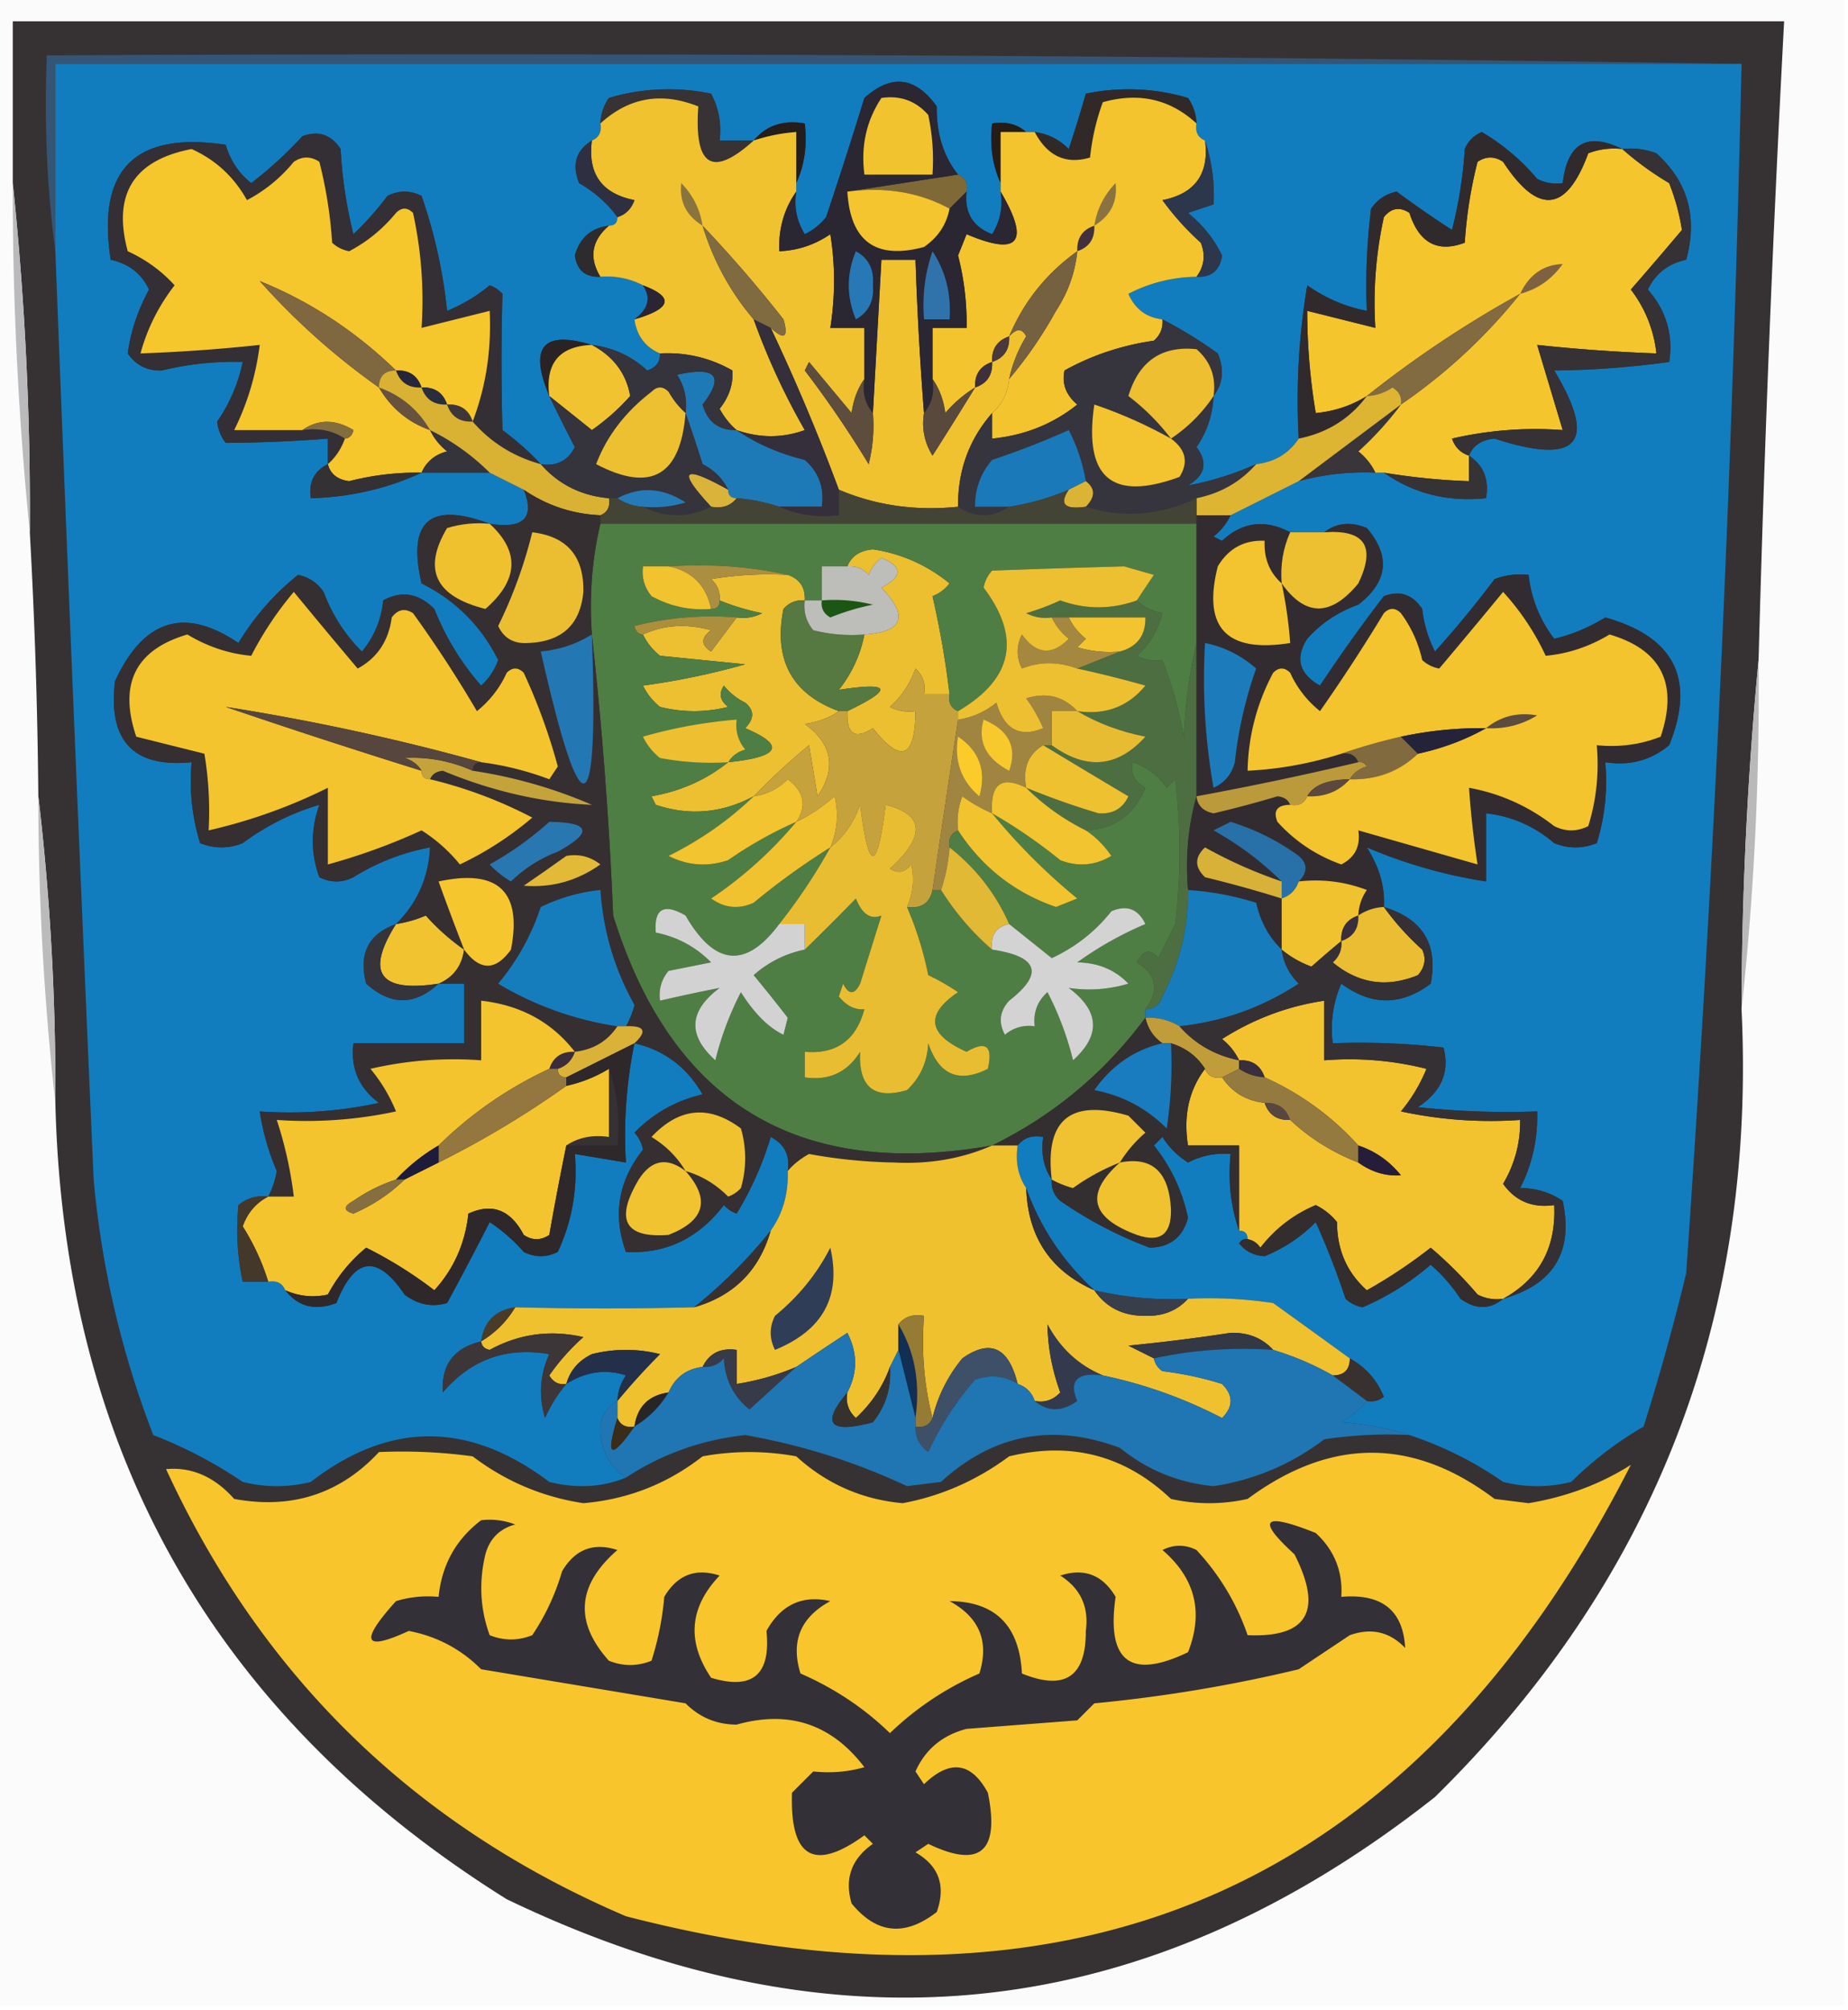 <svg xmlns="http://www.w3.org/2000/svg" width="217" height="236" style="shape-rendering:geometricPrecision;text-rendering:geometricPrecision;image-rendering:optimizeQuality;fill-rule:evenodd;clip-rule:evenodd"><path style="opacity:1" fill="#fbfbfb" d="M-.5-.5h217v236H-.5V-.5z"/><path style="opacity:1" fill="#363233" d="M206.5 77.5a442.63 442.63 0 0 0-2 41c1.729 36.346-10.271 67.179-36 92.5-33.818 26.702-70.151 30.702-109 12-34.325-21.459-51.992-52.626-53-93.5.06-12.193-.606-24.193-2-36a653.841 653.841 0 0 0-1-31 370.842 370.842 0 0 0-2-41v-19h208a2825.39 2825.39 0 0 0-3 75z"/><path style="opacity:1" fill="#355576" d="M204.5 7.5H6.5v22c-.992-7.482-1.325-15.148-1-23 66.502-.332 132.835 0 199 1z"/><path style="opacity:1" fill="#117dbf" d="M204.5 7.5a3033.84 3033.84 0 0 1-6.5 142 275.597 275.597 0 0 1-5 18 42.319 42.319 0 0 0-8.5 6.5 16.242 16.242 0 0 1-8 0 42.494 42.494 0 0 0-11-5.5c-2.469-.817-5.135-1.317-8-1.5 1.191-.698 2.191-1.531 3-2.5a2.428 2.428 0 0 0 2-.5c-.828-1.992-2.161-3.492-4-4.5a2214.042 2214.042 0 0 0-9-6.5 50.464 50.464 0 0 0-10-.5 39.712 39.712 0 0 1-11-1c-3.685-3.383-6.351-7.383-8-12-.951-1.419-1.284-3.085-1-5 .709-.904 1.709-1.237 3-1-.284 1.915.049 3.581 1 5-.086.996.248 1.829 1 2.5a47.857 47.857 0 0 0 10.5 5.5c2.376-.043 3.876-1.209 4.5-3.5-.667-3.166-2-6-4-8.5l1-1a9.425 9.425 0 0 0 3 3 9.108 9.108 0 0 1 5-1c-.31 3.213.023 6.213 1 9 .667 0 1 .333 1 1-.438-.065-.772.101-1 .5.763.944 1.763 1.444 3 1.5a17.774 17.774 0 0 0 6-4 94.303 94.303 0 0 1 3.5 9 3.943 3.943 0 0 0 2 1 30.806 30.806 0 0 0 8-5 19.887 19.887 0 0 1 3.5 4c1.799 1.288 3.465 1.288 5 0 5.943-1.679 8.276-5.513 7-11.5-1.525-1.009-3.192-1.509-5-1.5 1.42-2.761 2.087-5.761 2-9a98.432 98.432 0 0 1-14-.5c2.757-1.819 3.757-4.152 3-7a84.902 84.902 0 0 0-13-.5 13.116 13.116 0 0 1 1-7c3.536 2.613 7.036 2.613 10.5 0 .891-4.619-.943-7.619-5.5-9 .149-2.333-.518-4.666-2-7a58.353 58.353 0 0 0 14 4v-8c3.016.34 5.682 1.507 8 3.5 1.667.667 3.333.667 5 0 .951-3.057 1.284-6.223 1-9.5 2.865.445 5.365-.222 7.5-2 3.132-7.724.632-12.724-7.5-15-1.974 1.204-3.974 2.037-6 2.5-1.702-2.235-2.702-4.735-3-7.5a8.435 8.435 0 0 0-4 .5 120.446 120.446 0 0 1-7 8.5 14.72 14.72 0 0 1-1.5-5c-1.133-1.711-2.633-2.211-4.5-1.5a183.542 183.542 0 0 0-7.5 10.5c-2.449-1.377-2.949-3.21-1.5-5.5 1.626-1.819 3.626-3.152 6-4 3.478-2.707 3.811-5.707 1-9-1.887-.78-3.554-.613-5 .5h-4c-2.949-1.556-5.616-1.222-8 1l-1-.5c.881-.708 1.547-1.542 2-2.5l8-4a29.221 29.221 0 0 1 9-1h1c3.518 2.466 7.518 3.466 12 3 .38-2.198-.287-3.865-2-5 .47-1.194 1.47-1.86 3-2 9.818 3.196 12.151.53 7-8a105.11 105.11 0 0 0 13.5-1c.495-3.19-.339-6.023-2.5-8.5.877-1.867 2.377-3.034 4.5-3.5 1.369-4.991.203-9.158-3.5-12.5a8.435 8.435 0 0 0-4-.5c-4.123-2.024-6.456-.691-7 4a4.932 4.932 0 0 1-3-.5 25.397 25.397 0 0 0-6.5-5.5c-.945.405-1.612 1.072-2 2a51.727 51.727 0 0 1-1.5 9.5 132.869 132.869 0 0 1-6.5-4.5c-1.261.26-2.261.926-3 2a72.368 72.368 0 0 0-.5 12c-2.505-.48-4.838-1.48-7-3a81.884 81.884 0 0 0-1 18c-1.159 1.75-2.826 2.75-5 3-2.653 1.176-5.319 2.009-8 2.5 2.025-1.194 2.359-2.694 1-4.5 1.247-1.823 1.914-3.823 2-6 1.113-1.446 1.28-3.113.5-5a51.937 51.937 0 0 0-6.5-4c-1.884-.212-3.217-1.212-4-3a17.768 17.768 0 0 1 8-2c1.752.082 2.752-.75 3-2.5-.939-1.944-2.273-3.61-4-5l3-1c.147-2.498-.186-4.998-1-7.5-.838-.342-1.172-1.008-1-2a5.575 5.575 0 0 0-1-3 24.558 24.558 0 0 0-12-.5 167.813 167.813 0 0 1-2 6.5c-1.122-1.13-2.456-1.797-4-2h-1c-1.068-.934-2.401-1.268-4-1-.302 2.56.032 4.893 1 7v1c.285 1.788-.048 3.455-1 5-2.273-.875-3.273-2.542-3-5 .172-.992-.162-1.658-1-2-1.72-2.158-2.553-4.825-2.5-8-2.496-3.502-5.329-3.835-8.5-1a581.7 581.7 0 0 1-4.5 14 7.253 7.253 0 0 1-2.5 2c-.952-1.545-1.285-3.212-1-5v-1c.968-2.107 1.302-4.44 1-7-2.51-.447-4.51.22-6 2h-4c.24-1.967-.094-3.8-1-5.5a24.558 24.558 0 0 0-12 .5 5.576 5.576 0 0 0-1 3c.172.992-.162 1.658-1 2-1.877 1.16-2.377 2.826-1.5 5 1.859 1.08 3.359 2.412 4.5 4 0 .667-.333 1-1 1-2.095.26-3.428 1.426-4 3.5.248 1.75 1.248 2.582 3 2.5 1.791-.134 3.458.2 5 1 .97 1.462.638 2.795-1 4 .27 1.93 1.27 3.264 3 4 .03.997-.47 1.664-1.5 2-1.86-1.7-4.027-2.7-6.5-3-5.751-1.755-7.418.245-5 6a199.631 199.631 0 0 0 3 6c-.82 1.611-2.154 2.278-4 2a32.614 32.614 0 0 0-4.5-4 292.092 292.092 0 0 1 0-16 3.646 3.646 0 0 0-1.5-1 18.941 18.941 0 0 1-5 3 59.884 59.884 0 0 0-3-13.5c-1.333-.667-2.667-.667-4 0a35.576 35.576 0 0 1-4 4.5 52.204 52.204 0 0 1-1.5-10c-1.133-1.711-2.633-2.211-4.5-1.5a46.656 46.656 0 0 1-6 5.5c-1.45-1.155-2.45-2.655-3-4.5-10.653-1.598-15.153 2.902-13.5 13.5 2.123.466 3.623 1.633 4.5 3.5-1.327 2.453-2.16 4.953-2.5 7.5.956 1.394 2.29 2.06 4 2a35.968 35.968 0 0 1 9.5-1 18.96 18.96 0 0 1-3 7 4.938 4.938 0 0 0 1 2.5c3.975-.017 7.975-.184 12-.5v3c-1.604.787-2.27 2.12-2 4 4.651-.127 8.985-1.127 13-3h8l4 2c1.325 3.295-.009 4.628-4 4-7.027-2.64-9.693-.306-8 7 4.007 2.007 7.007 5.007 9 9a7.291 7.291 0 0 1-2 3c-2.32-2.63-4.154-5.63-5.5-9-1.845-1.85-3.845-2.183-6-1-.233 2.28-1.066 4.28-2.5 6-1.985-1.957-3.485-4.29-4.5-7-.739-1.074-1.739-1.74-3-2a29.976 29.976 0 0 0-7 8c-6.318-4.291-11.151-2.791-14.5 4.5-.826 7.005 2.174 10.172 9 9.5-.284 3.277.05 6.443 1 9.5 1.667.667 3.333.667 5 0 2.786-2.06 5.786-3.56 9-4.5-1.023 2.892-1.023 5.726 0 8.5 1.333.667 2.667.667 4 0a25.934 25.934 0 0 1 9-3.5c-.183 3.563-1.517 6.563-4 9-3.254 1.173-4.42 3.506-3.5 7 2.873 2.586 5.707 2.586 8.5 0h3v7h-13c-.354 2.921.646 5.254 3 7a49.87 49.87 0 0 1-14 1 28.763 28.763 0 0 0 2 7 10.022 10.022 0 0 1-1 3c-1.322-.17-2.489.163-3.5 1a29.134 29.134 0 0 0 .5 9h3c.992-.172 1.658.162 2 1 1.51 1.941 3.51 2.441 6 1.5 2.139-5.417 4.806-5.751 8-1 1.544 1.187 3.211 1.52 5 1 1.743-3.203 3.41-6.37 5-9.5a19.885 19.885 0 0 1 4 3.5c1.333.667 2.667.667 4 0 1.683-3.62 2.35-7.454 2-11.5l6 1a53.787 53.787 0 0 1 1-14c3.47.788 6.137 2.788 8 6-3.115.724-5.782 2.224-8 4.5a3.942 3.942 0 0 1 1 2c-2.903 3.656-3.57 7.656-2 12 4.677.248 8.51-1.585 11.5-5.5.414.457.914.791 1.5 1a37.937 37.937 0 0 0 4-9c1.611.82 2.278 2.154 2 4 .09 2.652-.576 4.985-2 7a57.484 57.484 0 0 1-9 9 424.92 424.92 0 0 1-21 0c-2.333.333-3.667 1.667-4 4-3.214.776-4.714 2.776-4.5 6 3.286-3.866 7.452-5.366 12.5-4.5-1.102 2.401-1.269 4.901-.5 7.5a16.57 16.57 0 0 1 2.5-4c2.282-1.446 4.615-1.779 7-1a5.577 5.577 0 0 0-1 3c-1.493.812-2.16 2.145-2 4 .27 2.193 1.27 3.859 3 5-2.803 1.138-5.803 1.305-9 .5-9.449-7.134-18.782-7.134-28 0a16.242 16.242 0 0 1-8 0 52.52 52.52 0 0 0-10.5-5.5 110.423 110.423 0 0 1-7-30 19565.52 19565.52 0 0 1-4.5-109v-22h198z"/><path style="opacity:1" fill="#312927" d="M140.5 14.5c-3.092-2.855-6.759-3.688-11-2.5a26.674 26.674 0 0 0-1.5 6.5c-2.839.836-5.005-.164-6.5-3 1.544.203 2.878.87 4 2a167.813 167.813 0 0 0 2-6.5 24.558 24.558 0 0 1 12 .5 5.575 5.575 0 0 1 1 3z"/><path style="opacity:1" fill="#373233" d="M88.5 16.5c-4.844 4.39-7.01 3.057-6.5-4-4.316-1.734-8.15-1.067-11.5 2a5.576 5.576 0 0 1 1-3 24.558 24.558 0 0 1 12-.5c.906 1.7 1.24 3.533 1 5.5h4z"/><path style="opacity:1" fill="#241d1c" d="M93.5 21.5v-6a20.677 20.677 0 0 0-5 1c1.49-1.78 3.49-2.447 6-2 .302 2.56-.032 4.893-1 7z"/><path style="opacity:1" fill="#251c17" d="M120.5 15.5h-3v6c-.968-2.107-1.302-4.44-1-7 1.599-.268 2.932.066 4 1z"/><path style="opacity:1" fill="#f1c22f" d="M88.5 16.5a20.677 20.677 0 0 1 5-1v7c-1.424 2.015-2.09 4.348-2 7 2.177-.086 4.177-.753 6-2 .58 3.596.58 7.262 0 11h4v6c-.79 1.108-1.29 2.442-1.5 4l-5-6-.5 1a123.833 123.833 0 0 1 7.5 11c.495-1.973.662-3.973.5-6l1-18h4c.201 6.009.534 12.009 1 18-.285 1.788.048 3.455 1 5a551.984 551.984 0 0 0 5-8c1.406-.473 2.073-1.473 2-3 1.406-.473 2.073-1.473 2-3 .863-.963 1.53-.963 2 0a16.08 16.08 0 0 0-2 5c-.16 1.653-.826 2.986-2 4-2.71 3.1-4.043 6.767-4 11-4.98.515-9.646-.152-14-2a235.831 235.831 0 0 0-8-19c1.605 1.469 2.105 1.135 1.5-1a154.548 154.548 0 0 0-9.5-11c1.253 4.11 3.253 7.777 6 11a80.622 80.622 0 0 0 6 13c-2.626.95-5.293.95-8 0-.778-.656-1.444-1.489-2-2.5 1.115-1.393 1.615-2.893 1.5-4.5-2.621-1.492-5.454-2.158-8.5-2-1.73-.736-2.73-2.07-3-4 4.361-1.272 4.695-2.605 1-4-1.542-.8-3.209-1.134-5-1-1.365-2.25-1.031-4.25 1-6 .667 0 1-.333 1-1 .978-.311 1.644-.978 2-2-3.842-.767-5.509-3.1-5-7 .838-.342 1.172-1.008 1-2 3.35-3.067 7.184-3.734 11.5-2-.51 7.057 1.656 8.39 6.5 4z"/><path style="opacity:1" fill="#f5c52e" d="M190.5 17.5a35.491 35.491 0 0 0 5.5 4 25.72 25.72 0 0 1 1.5 5.5 504.867 504.867 0 0 1-6 7 14.831 14.831 0 0 1 3 7.5 198.613 198.613 0 0 1-14-1l3 10a43.123 43.123 0 0 0-13 1c.355 1.022 1.022 1.689 2 2v3a76.944 76.944 0 0 1-10-1h-1c-.453-.958-1.119-1.792-2-2.5a38.47 38.47 0 0 0 5-5.5 64.738 64.738 0 0 0 14-13 129.02 129.02 0 0 0-18 12c-1.815 1.13-3.815 1.796-6 2a73.312 73.312 0 0 1-1-12l8 2a46.755 46.755 0 0 1 1-13c.865-1.083 1.865-1.25 3-.5 1.143 3.537 3.309 4.704 6.5 3.5a51.727 51.727 0 0 1 1.5-9.5c1-.667 2-.667 3 0 4.108 6.289 7.441 5.956 10-1a8.435 8.435 0 0 1 4-.5z"/><path style="opacity:1" fill="#7f6a37" d="M112.5 20.5c.838.342 1.172 1.008 1 2l-2 2c-3.529-1.923-7.529-2.59-12-2l13-2z"/><path style="opacity:1" fill="#2e3042" d="M69.5 16.5c-.509 3.9 1.158 6.233 5 7-.356 1.022-1.022 1.689-2 2-1.141-1.588-2.641-2.92-4.5-4-.877-2.174-.377-3.84 1.5-5z"/><path style="opacity:1" fill="#8a743e" d="M82.5 26.5c-1.916-1.165-2.75-2.832-2.5-5 1.372 1.41 2.205 3.077 2.5 5z"/><path style="opacity:1" fill="#f4c42e" d="M140.5 14.5c-.172.992.162 1.658 1 2 .509 3.9-1.158 6.233-5 7a31.867 31.867 0 0 0 4.5 5c.579 1.428.412 2.762-.5 4a17.768 17.768 0 0 0-8 2c.783 1.788 2.116 2.788 4 3 .086.996-.248 1.83-1 2.5-3.787.548-7.287 1.715-10.5 3.5-.333 1.547.167 2.88 1.5 4-2.864 2.293-6.198 3.626-10 4v-3c1.174-1.014 1.84-2.347 2-4a49.047 49.047 0 0 0 5.5-8c1.411-2.15 2.245-4.484 2.5-7-3.626 2.595-6.292 5.928-8 10-1.406.473-2.073 1.473-2 3-1.406.473-2.073 1.473-2 3a14.694 14.694 0 0 0-3.5 3c-.21-1.558-.71-2.892-1.5-4v-6h4a31.881 31.881 0 0 0-1-8.5l1-2.5c6.15 2.62 7.483.953 4-5v-7h4c1.495 2.836 3.661 3.836 6.5 3 .236-2.264.736-4.43 1.5-6.5 4.241-1.188 7.908-.355 11 2.5z"/><path style="opacity:1" fill="#8b7340" d="M128.5 26.5c.295-1.923 1.128-3.59 2.5-5 .249 2.168-.584 3.835-2.5 5z"/><path style="opacity:1" fill="#312a2d" d="M190.5 17.5a8.435 8.435 0 0 0-4 .5c-2.559 6.956-5.892 7.289-10 1-1-.667-2-.667-3 0a51.727 51.727 0 0 0-1.5 9.5c-3.191 1.204-5.357.037-6.5-3.5-1.135-.75-2.135-.583-3 .5a46.755 46.755 0 0 0-1 13l-8-2a73.312 73.312 0 0 0 1 12c2.185-.204 4.185-.87 6-2-1.984 2.664-4.651 4.33-8 5a81.884 81.884 0 0 1 1-18c2.162 1.52 4.495 2.52 7 3a72.368 72.368 0 0 1 .5-12c.739-1.074 1.739-1.74 3-2a132.869 132.869 0 0 0 6.5 4.5 51.727 51.727 0 0 0 1.5-9.5c.388-.928 1.055-1.595 2-2a25.397 25.397 0 0 1 6.5 5.5c.948.483 1.948.65 3 .5.544-4.691 2.877-6.024 7-4z"/><path style="opacity:1" fill="#2a2632" d="m112.5 20.5-13 2c.354 5.856 3.354 8.023 9 6.5 1.641-1.129 2.641-2.629 3-4.5l2-2c-.273 2.458.727 4.125 3 5 .952-1.545 1.285-3.212 1-5 3.483 5.953 2.15 7.62-4 5l-1 2.5a31.881 31.881 0 0 1 1 8.5h-4v6c.268 1.599-.066 2.932-1 4a407.946 407.946 0 0 1-1-18h-4l-1 18c-.934-1.068-1.268-2.401-1-4v-6h-4c.58-3.738.58-7.404 0-11-1.823 1.247-3.823 1.914-6 2-.09-2.652.576-4.985 2-7-.285 1.788.048 3.455 1 5a7.253 7.253 0 0 0 2.5-2 581.7 581.7 0 0 0 4.5-14c3.171-2.835 6.004-2.502 8.5 1-.053 3.175.78 5.842 2.5 8z"/><path style="opacity:1" fill="#f4c52e" d="M99.5 22.5c4.471-.59 8.471.077 12 2-.359 1.871-1.359 3.371-3 4.5-5.646 1.523-8.646-.644-9-6.5z"/><path style="opacity:1" fill="#f1c32f" d="M103.5 11.5c2.222-.322 4.056.345 5.5 2 .497 2.31.663 4.643.5 7h-8c-.435-3.337.232-6.338 2-9z"/><path style="opacity:1" fill="#2d374b" d="M141.5 16.5c.814 2.502 1.147 5.002 1 7.5l-3 1c1.727 1.39 3.061 3.056 4 5-.248 1.75-1.248 2.582-3 2.5.912-1.238 1.079-2.572.5-4a31.867 31.867 0 0 1-4.5-5c3.842-.767 5.509-3.1 5-7z"/><path style="opacity:1" fill="#40313d" d="M128.5 26.5c.073 1.527-.594 2.527-2 3-.073-1.527.594-2.527 2-3z"/><path style="opacity:1" fill="#2e2b2e" d="M71.5 26.5c-2.031 1.75-2.365 3.75-1 6-1.752.082-2.752-.75-3-2.5.572-2.074 1.905-3.24 4-3.5z"/><path style="opacity:1" fill="#332f34" d="M63.5 54.5c-3.204-.883-5.87-2.55-8-5 1.554-4.067 2.22-8.4 2-13l-8 2c.3-4.599-.033-9.099-1-13.5-.667-.667-1.333-.667-2 0-1.554 1.892-3.388 3.392-5.5 4.5a3.943 3.943 0 0 1-2-1 51.676 51.676 0 0 0-1.5-9.5c-1-.667-2-.667-3 0-1.554 1.892-3.388 3.392-5.5 4.5-1.524-2.735-3.691-4.735-6.5-6-6.807 1.308-9.307 5.308-7.5 12 2.137.979 3.97 2.312 5.5 4-1.893 2.452-3.226 5.12-4 8 4.681-.169 9.348-.502 14-1-.45 3.548-1.45 6.881-3 10h8c1.915-.285 3.581.049 5 1-.432 1.21-1.099 2.21-2 3v-3c-4.025.316-8.025.483-12 .5a4.938 4.938 0 0 1-1-2.5 18.96 18.96 0 0 0 3-7 35.968 35.968 0 0 0-9.5 1c-1.71.06-3.044-.606-4-2 .34-2.547 1.173-5.047 2.5-7.5-.877-1.867-2.377-3.034-4.5-3.5-1.653-10.598 2.847-15.098 13.5-13.5.55 1.845 1.55 3.345 3 4.5a46.656 46.656 0 0 0 6-5.5c1.867-.711 3.367-.211 4.5 1.5a52.204 52.204 0 0 0 1.5 10 35.576 35.576 0 0 0 4-4.5c1.333-.667 2.667-.667 4 0a59.884 59.884 0 0 1 3 13.5 18.941 18.941 0 0 0 5-3c.586.21 1.086.543 1.5 1a292.092 292.092 0 0 0 0 16 32.614 32.614 0 0 1 4.5 4z"/><path style="opacity:1" fill="#806a3f" d="M82.5 26.5a154.548 154.548 0 0 1 9.5 11c.605 2.135.105 2.469-1.5 1l-2-1c-2.747-3.223-4.747-6.89-6-11z"/><path style="opacity:1" fill="#2779b6" d="M100.5 29.5c1.493.812 2.16 2.145 2 4 .158 1.819-.509 3.152-2 4-1.115-2.656-1.115-5.323 0-8z"/><path style="opacity:1" fill="#2b2433" d="M75.5 33.5c3.695 1.395 3.361 2.728-1 4 1.638-1.205 1.97-2.538 1-4z"/><path style="opacity:1" fill="#75603f" d="M126.5 29.5c-.255 2.516-1.089 4.85-2.5 7a49.047 49.047 0 0 1-5.5 8 16.08 16.08 0 0 1 2-5c-.47-.963-1.137-.963-2 0 1.708-4.072 4.374-7.405 8-10z"/><path style="opacity:1" fill="#7e6240" d="M178.5 34.5c1.062-2.257 2.728-3.423 5-3.5-1.289 1.802-2.956 2.969-5 3.5z"/><path style="opacity:1" fill="#f6c62d" d="M55.5 49.5c-.473-1.406-1.473-2.073-3-2-.473-1.406-1.473-2.073-3-2-.473-1.406-1.473-2.073-3-2-4.735-4.597-10.068-8.097-16-10.5a82.28 82.28 0 0 0 14 12.5c1.41 2.414 3.41 4.08 6 5 .453.958 1.12 1.792 2 2.5-1.442.377-2.442 1.21-3 2.5a31.902 31.902 0 0 0-8.5 1c-1.376-.184-2.209-.85-2.5-2 .901-.79 1.568-1.79 2-3 .543-.06.876-.393 1-1-2.136-1.293-4.136-1.293-6 0h-8c1.55-3.119 2.55-6.452 3-10-4.652.498-9.319.831-14 1 .774-2.88 2.107-5.548 4-8-1.53-1.688-3.363-3.021-5.5-4-1.807-6.692.693-10.692 7.5-12 2.809 1.265 4.976 3.265 6.5 6 2.112-1.108 3.946-2.608 5.5-4.5 1-.667 2-.667 3 0a51.676 51.676 0 0 1 1.5 9.5 3.943 3.943 0 0 0 2 1c2.112-1.108 3.946-2.608 5.5-4.5.667-.667 1.333-.667 2 0a48.041 48.041 0 0 1 1 13.5l8-2c.22 4.6-.446 8.933-2 13z"/><path style="opacity:1" fill="#3073aa" d="M109.5 29.5c1.54 2.338 2.206 5.005 2 8h-3c-.221-2.779.112-5.446 1-8z"/><path style="opacity:1" fill="#7f6740" d="M46.5 43.5c-1.333 0-2 .667-2 2a82.28 82.28 0 0 1-14-12.5c5.932 2.403 11.265 5.903 16 10.5z"/><path style="opacity:1" fill="#292325" d="M69.5 40.5c-3.814.15-5.48 2.15-5 6-2.418-5.755-.751-7.755 5-6z"/><path style="opacity:1" fill="#49393d" d="M118.5 39.5c.073 1.527-.594 2.527-2 3-.073-1.527.594-2.527 2-3z"/><path style="opacity:1" fill="#bab9bb" d="M1.5 21.5a370.842 370.842 0 0 1 2 41 402.587 402.587 0 0 1-2-41z"/><path style="opacity:1" fill="#826b40" d="M178.5 34.5a64.738 64.738 0 0 1-14 13c.131-.876-.202-1.543-1-2a5.577 5.577 0 0 1-3 1 129.02 129.02 0 0 1 18-12z"/><path style="opacity:1" fill="#f1c330" d="M69.5 40.5c2.54 1.354 4.04 3.354 4.5 6a25.522 25.522 0 0 1-4.5 4c-1.686-1.357-3.352-2.69-5-4-.48-3.85 1.186-5.85 5-6z"/><path style="opacity:1" fill="#353134" d="M190.5 17.5a8.435 8.435 0 0 1 4 .5c3.703 3.342 4.869 7.509 3.5 12.5-2.123.466-3.623 1.633-4.5 3.5 2.161 2.477 2.995 5.31 2.5 8.5a105.11 105.11 0 0 1-13.5 1c5.151 8.53 2.818 11.196-7 8-1.53.14-2.53.806-3 2-.978-.311-1.645-.978-2-2a43.123 43.123 0 0 1 13-1l-3-10c4.652.498 9.319.831 14 1a14.831 14.831 0 0 0-3-7.5 504.867 504.867 0 0 0 6-7 25.72 25.72 0 0 0-1.5-5.5 35.491 35.491 0 0 1-5.5-4z"/><path style="opacity:1" fill="#3e303b" d="M116.5 42.5c.073 1.527-.594 2.527-2 3-.073-1.527.594-2.527 2-3z"/><path style="opacity:1" fill="#27253a" d="M46.5 43.5c1.527-.073 2.527.594 3 2-1.527.073-2.527-.594-3-2z"/><path style="opacity:1" fill="#67523e" d="M44.5 45.5c2.59.92 4.59 2.586 6 5-2.59-.92-4.59-2.586-6-5z"/><path style="opacity:1" fill="#2a2d3c" d="M49.5 45.5c1.527-.073 2.527.594 3 2-1.527.073-2.527-.594-3-2z"/><path style="opacity:1" fill="#3d373a" d="M52.5 47.5c1.527-.073 2.527.594 3 2-1.527.073-2.527-.594-3-2z"/><path style="opacity:1" fill="#58493c" d="M109.5 44.5c.79 1.108 1.29 2.442 1.5 4a14.694 14.694 0 0 1 3.5-3 551.984 551.984 0 0 1-5 8c-.952-1.545-1.285-3.212-1-5 .934-1.068 1.268-2.401 1-4z"/><path style="opacity:1" fill="#836d3c" d="M35.5 50.5c1.864-1.293 3.864-1.293 6 0-.124.607-.457.94-1 1-1.419-.951-3.085-1.285-5-1z"/><path style="opacity:1" fill="#1e7ab7" d="M86.5 50.5c2.332 1.596 4.999 2.762 8 3.5 1.655 1.444 2.322 3.278 2 5.5h-5a20.677 20.677 0 0 0-5-1c-.667 0-1-.333-1-1-.645-1.312-1.645-2.312-3-3a168.86 168.86 0 0 0-2-6c.213-1.644-.12-3.144-1-4.5 4.595-1.01 5.595.157 3 3.5.577 2.05 1.91 3.05 4 3z"/><path style="opacity:1" fill="#5d4d3c" d="M101.5 44.5c-.268 1.599.066 2.932 1 4a18.452 18.452 0 0 1-.5 6 123.833 123.833 0 0 0-7.5-11l.5-1 5 6c.21-1.558.71-2.892 1.5-4z"/><path style="opacity:1" fill="#342f3b" d="m88.5 37.5 2 1a235.831 235.831 0 0 1 8 19v3c-2.56.302-4.893-.032-7-1h5c.322-2.222-.345-4.056-2-5.5-3.001-.738-5.668-1.904-8-3.5 2.707.95 5.374.95 8 0a80.622 80.622 0 0 1-6-13z"/><path style="opacity:1" fill="#36343d" d="M136.5 37.5a51.937 51.937 0 0 1 6.5 4c.78 1.887.613 3.554-.5 5-.086 2.177-.753 4.177-2 6 1.359 1.806 1.025 3.306-1 4.5 2.681-.491 5.347-1.324 8-2.5-1.836 2.088-4.169 3.421-7 4-4.329 2.04-8.662 2.374-13 1 1.125-1.152 1.125-2.152 0-3a20.807 20.807 0 0 0-2-6 95.565 95.565 0 0 1-9 3.5c-1.361 1.584-2.028 3.418-2 5.5h4c-2 1.333-4 1.333-6 0-.043-4.233 1.29-7.9 4-11v3c3.802-.374 7.136-1.707 10-4-1.333-1.12-1.833-2.453-1.5-4 3.213-1.785 6.713-2.952 10.5-3.5.752-.67 1.086-1.504 1-2.5z"/><path style="opacity:1" fill="#edbf31" d="M142.5 46.5a17.857 17.857 0 0 1-5 5 26.41 26.41 0 0 0-5-5c1.236-4.089 3.903-5.922 8-5.5 1.655 1.444 2.322 3.278 2 5.5z"/><path style="opacity:1" fill="#1a79b9" d="m127.5 56.5-2 1a29.417 29.417 0 0 1-7 2h-4c-.028-2.082.639-3.916 2-5.5a95.565 95.565 0 0 0 9-3.5 20.807 20.807 0 0 1 2 6z"/><path style="opacity:1" fill="#36343b" d="M50.5 50.5a26.156 26.156 0 0 1 7 5h-8c.558-1.29 1.558-2.123 3-2.5-.88-.708-1.547-1.542-2-2.5z"/><path style="opacity:1" fill="#f3c42f" d="M137.5 51.5c1.748 1.29 2.081 2.79 1 4.5-7.929 2.916-11.263.082-10-8.5a54.016 54.016 0 0 1 9 4z"/><path style="opacity:1" fill="#3a3539" d="M164.5 47.5a38.47 38.47 0 0 1-5 5.5c.881.708 1.547 1.542 2 2.5-3.07-.132-6.07.201-9 1 3.991-2.997 7.991-5.997 12-9z"/><path style="opacity:1" fill="#d9b234" d="M46.5 43.5c.473 1.406 1.473 2.073 3 2 .473 1.406 1.473 2.073 3 2 .473 1.406 1.473 2.073 3 2 2.13 2.45 4.796 4.117 8 5 2.08 2.373 4.746 3.706 8 4 .172.992-.162 1.658-1 2-3.292-.147-6.292-1.147-9-3l-4-2a26.156 26.156 0 0 0-7-5c-1.41-2.414-3.41-4.08-6-5 0-1.333.667-2 2-2z"/><path style="opacity:1" fill="#dab33a" d="M85.5 57.5c0 .667.333 1 1 1-.709.904-1.709 1.237-3 1-4.032-4.332-3.365-4.998 2-2z"/><path style="opacity:1" fill="#363336" d="M172.5 53.5c1.713 1.135 2.38 2.802 2 5-4.482.466-8.482-.534-12-3 3.307.55 6.64.884 10 1v-3z"/><path style="opacity:1" fill="#333133" d="M38.5 54.5c.291 1.15 1.124 1.816 2.5 2a31.902 31.902 0 0 1 8.5-1c-4.015 1.873-8.349 2.873-13 3-.27-1.88.396-3.213 2-4z"/><path style="opacity:1" fill="#35333b" d="M69.5 40.5c2.473.3 4.64 1.3 6.5 3 1.03-.336 1.53-1.003 1.5-2 3.046-.158 5.879.508 8.5 2 .115 1.607-.385 3.107-1.5 4.5.556 1.011 1.222 1.844 2 2.5-2.09.05-3.423-.95-4-3 2.595-3.343 1.595-4.51-3-3.5.88 1.356 1.213 2.856 1 4.5a168.86 168.86 0 0 1 2 6c1.355.688 2.355 1.688 3 3-5.365-2.998-6.032-2.332-2 2-2.667 1.333-5.333 1.333-8 0 1.7.16 3.366-.007 5-.5-2.656-1.743-5.322-1.91-8-.5h-1c-3.254-.294-5.92-1.627-8-4 1.846.278 3.18-.389 4-2a199.631 199.631 0 0 1-3-6c1.648 1.31 3.314 2.643 5 4a25.522 25.522 0 0 0 4.5-4c-.46-2.646-1.96-4.646-4.5-6z"/><path style="opacity:1" fill="#edc031" d="M80.5 48.5c-.577 7.369-4.077 9.369-10.5 6 1.237-3.276 3.403-6.11 6.5-8.5.667-.667 1.333-.667 2 0 .566.995 1.233 1.828 2 2.5z"/><path style="opacity:1" fill="#dcb435" d="M127.5 56.5c1.125.848 1.125 1.848 0 3-2.493.37-3.16-.297-2-2l2-1z"/><path style="opacity:1" fill="#ddb533" d="M164.5 47.5c-4.009 3.003-8.009 6.003-12 9l-8 4h-4v-2c2.831-.579 5.164-1.912 7-4 2.174-.25 3.841-1.25 5-3 3.349-.67 6.016-2.336 8-5a5.577 5.577 0 0 0 3-1c.798.457 1.131 1.124 1 2z"/><path style="opacity:1" fill="#247bb7" d="M72.5 58.5c2.678-1.41 5.344-1.243 8 .5-1.634.493-3.3.66-5 .5a5.728 5.728 0 0 1-3-1z"/><path style="opacity:1" fill="#444436" d="M98.5 57.5c4.354 1.848 9.02 2.515 14 2 2 1.333 4 1.333 6 0a29.417 29.417 0 0 0 7-2c-1.16 1.703-.493 2.37 2 2 4.338 1.374 8.671 1.04 13-1v3h-70v-1c.838-.342 1.172-1.008 1-2h1c.891.61 1.891.943 3 1 2.667 1.333 5.333 1.333 8 0 1.291.237 2.291-.096 3-1 1.716.129 3.383.462 5 1 2.107.968 4.44 1.302 7 1v-3z"/><path style="opacity:1" fill="#ebbf30" d="M111.5 81.5h-3c.219-1.175-.114-2.175-1-3-.641 1.796-1.641 3.296-3 4.5.948.483 1.948.65 3 .5-.035 5.524-1.701 6.19-5 2-2.12 1.371-3.12.705-3-2 5.468-2.616 5.134-3.449-1-2.5a14.972 14.972 0 0 0 3-6.5c4.58-.295 5.247-2.128 2-5.5 2.528-1.316 2.528-2.483 0-3.5a4.458 4.458 0 0 0-1.5 2c-.671-.752-1.504-1.086-2.5-1 .47-1.194 1.47-1.86 3-2a18.394 18.394 0 0 1 9 4 4.451 4.451 0 0 1-2 1.5c.868 3.767 1.535 7.6 2 11.5z"/><path style="opacity:1" fill="#ecc031" d="M92.5 67.5c1.406.473 2.073 1.473 2 3-.996-.086-1.83.248-2.5 1-1.186 5.97.981 9.97 6.5 12-1.109.79-2.442 1.29-4 1.5 3.237 2.37 3.737 5.203 1.5 8.5l-1-6a78.432 78.432 0 0 0-6.5 6c-3.726 1.987-7.56 2.32-11.5 1l-.5-1c3.417-.599 6.417-1.932 9-4 6.115-.637 6.781-1.97 2-4 1.09-1.109 1.09-2.109 0-3a7.253 7.253 0 0 1-2.5-2c-.617.95-.45 1.782.5 2.5a16.25 16.25 0 0 1-8 0 7.253 7.253 0 0 1-2-2.5 85.51 85.51 0 0 0 12-2.5l-10-1c-.88-.708-1.547-1.542-2-2.5 2.466-1.134 5.133-1.3 8-.5-1.211.893-1.211 1.726 0 2.5a493.061 493.061 0 0 0 3-4 4.932 4.932 0 0 0 3-.5 27.57 27.57 0 0 1-5-1.5c.086-.996-.248-1.83-1-2.5a40.936 40.936 0 0 1 9-.5z"/><path style="opacity:1" fill="#4c6e41" d="M133.5 70.5c.763.768 1.763 1.268 3 1.5-.496 1.996-1.496 3.663-3 5 .948.483 1.948.65 3 .5a46.68 46.68 0 0 1 2.5 9c.177-3.856.677-7.523 1.5-11v18c-.982 3.462-1.315 7.129-1 11 .051 4.405-.949 8.572-3 12.5-.336 1.03-1.003 1.53-2 1.5 1.643-2.208 1.31-4.041-1-5.5.753-1.487 1.586-1.654 2.5-.5l2-4a72.464 72.464 0 0 0 0-17l-1 1c-.991-1.439-2.324-2.439-4-3-.311 1.243.189 2.243 1.5 3-1.308 3.18-3.641 4.846-7 5a26.695 26.695 0 0 1-7-5 92.428 92.428 0 0 0 8.5 3c1.662.112 2.829-.554 3.5-2-3.429-2.04-6.763-4.04-10-6h1c4.064 2.957 7.731 2.624 11-1-2.947-.58-5.614-1.58-8-3 3.298.484 5.964-.516 8-3a131.654 131.654 0 0 0-8-2l5-2c2.032-.548 3.032-1.881 3-4h-11a4.932 4.932 0 0 1-3-.5 28.854 28.854 0 0 0 4-1.5c2.974 1.077 5.974 1.077 9 0z"/><path style="opacity:1" fill="#e8bc32" d="M126.5 83.5c2.386 1.42 5.053 2.42 8 3-3.269 3.624-6.936 3.957-11 1v-4h3z"/><path style="opacity:1" fill="#c5a23c" d="M111.5 81.5c-.172.992.162 1.658 1 2v1a5172.415 5172.415 0 0 0-3 20c-.321 1.548-1.321 2.215-3 2 .718-1.637.884-3.303.5-5-.718.951-1.551 1.117-2.5.5 4.206-3.85 4.04-6.35-.5-7.5-1 8-2 8-3 0-.737 2.096-1.903 3.763-3.5 5 .823-1.955.99-3.955.5-6a18.702 18.702 0 0 1-4.5 3c1.257-1.868.924-3.535-1-5-1.122 1.13-2.456 1.797-4 2a78.432 78.432 0 0 1 6.5-6l1 6c2.237-3.297 1.737-6.13-1.5-8.5 1.558-.21 2.891-.71 4-1.5h1c-.12 2.705.88 3.371 3 2 3.299 4.19 4.965 3.524 5-2a4.932 4.932 0 0 1-3-.5c1.359-1.204 2.359-2.704 3-4.5.886.825 1.219 1.825 1 3h3z"/><path style="opacity:1" fill="#a08540" d="M126.5 83.5h-3v4h-1c-1.756 1.052-2.423 2.719-2 5-2.9-1.454-4.233-.454-4 3a18.489 18.489 0 0 1-3.5-2 8.43 8.43 0 0 0-.5 4c-.838.342-1.172 1.008-1 2a20.69 20.69 0 0 1-1 5h-1a5172.415 5172.415 0 0 1 3-20 9.175 9.175 0 0 0 4.5-2c.919 3.144 2.752 4.144 5.5 3a18.083 18.083 0 0 0-2-3.5c2.381-.739 4.381-.239 6 1.5z"/><path style="opacity:1" fill="#f8c92c" d="M115.5 84.5c2.967 1.237 3.967 3.237 3 6-2.726-1.444-3.726-3.444-3-6z"/><path style="opacity:1" fill="#eec130" d="M122.5 87.5c3.237 1.96 6.571 3.96 10 6-.671 1.446-1.838 2.112-3.5 2a92.428 92.428 0 0 1-8.5-3c-.423-2.281.244-3.948 2-5z"/><path style="opacity:1" fill="#fbcb2a" d="M112.5 86.5c2.505 1.686 3.338 4.02 2.5 7-2.137-1.821-2.97-4.154-2.5-7z"/><path style="opacity:1" fill="#4e7e43" d="M70.5 61.5h70v14c-.823 3.477-1.323 7.144-1.5 11a46.68 46.68 0 0 0-2.5-9 4.932 4.932 0 0 1-3-.5c1.504-1.337 2.504-3.004 3-5-1.237-.232-2.237-.732-3-1.5.641-.982 1.307-1.982 2-3l-3.5-1c-5.024.137-10.191.303-15.5.5a3.944 3.944 0 0 0-1 2c4.433 5.89 3.433 10.724-3 14.5-.838-.342-1.172-1.008-1-2-.465-3.9-1.132-7.733-2-11.5a4.451 4.451 0 0 0 2-1.5 18.394 18.394 0 0 0-9-4c-1.53.14-2.53.806-3 2h-3v4h-2c.073-1.527-.594-2.527-2-3-4.47-.986-9.137-1.32-14-1h-3c-.17 1.322.163 2.489 1 3.5 2.177 1.202 4.51 1.702 7 1.5.667 0 1-.333 1-1a27.57 27.57 0 0 0 5 1.5 4.932 4.932 0 0 1-3 .5 36.874 36.874 0 0 0-12 1c.124.607.457.94 1 1 .453.958 1.12 1.792 2 2.5l10 1a85.51 85.51 0 0 1-12 2.5 7.253 7.253 0 0 0 2 2.5 16.25 16.25 0 0 0 8 0c-.95-.718-1.117-1.55-.5-2.5a7.253 7.253 0 0 0 2.5 2c1.09.891 1.09 1.891 0 3 4.781 2.03 4.115 3.363-2 4-2.583 2.068-5.583 3.401-9 4l.5 1c3.94 1.32 7.774.987 11.5-1-2.917 2.803-6.25 5.137-10 7 2.265 1.147 4.598 1.314 7 .5a47.811 47.811 0 0 1 8-4.5 47.623 47.623 0 0 1-10 9c1.575 1.131 3.241 1.298 5 .5a82.83 82.83 0 0 1 9-6.5 66.382 66.382 0 0 1-6 9c-3.912 5.262-7.578 4.929-11-1-2.547-1.48-3.714-.814-3.5 2 2.532.506 4.698 1.673 6.5 3.5l-5 1c-.837 1.011-1.17 2.178-1 3.5a194.062 194.062 0 0 1 7-1.5c-3.62 2.703-3.787 5.537-.5 8.5a36.35 36.35 0 0 1 3-8c1.563 2.485 3.23 4.151 5 5l.5-2a212.657 212.657 0 0 0-4-5 12.807 12.807 0 0 1 6-3 279.1 279.1 0 0 0 6-6c.742 1.85 1.742 2.516 3 2l-2.5 8c-.667 1.333-1.333 1.333-2 0l-.5 1.5c.884 1.098 1.884 1.598 3 1.5-.973 3.648-3.306 5.314-7 5v3c2.825.419 4.991-.581 6.5-3-.203 4.137 1.63 5.637 5.5 4.5 1.546-1.44 2.379-3.273 2.5-5.5 1.259 3.723 3.592 4.723 7 3 .617-2.676-.216-3.343-2.5-2-4.564-2.04-4.898-4.373-1-7a26.585 26.585 0 0 0-3.5-2 39.98 39.98 0 0 0-2.5-8c1.679.215 2.679-.452 3-2h1c1.707 2.698 3.707 5.031 6 7 5.427.815 6.094 2.815 2 6-1.114 1.223-1.281 2.556-.5 4 1.011-.837 2.178-1.17 3.5-1-.188-1.603.312-2.937 1.5-4a36.3 36.3 0 0 1 3 8c3.287-2.963 3.12-5.797-.5-8.5 2.386.351 4.719.185 7-.5-1.559-1.631-3.559-2.464-6-2.5a41.126 41.126 0 0 1 8-4.5c-.848-1.783-2.181-2.283-4-1.5-1.878 2.374-4.212 4.208-7 5.5-1.686-1.357-3.352-2.69-5-4-1.576-3.578-3.909-6.578-7-9-.172-.992.162-1.658 1-2 2.83 4.335 6.663 7.335 11.5 9l2.5-1a70.868 70.868 0 0 1-10-10 60.43 60.43 0 0 1 8 5.5c2.079.808 4.079.641 6-.5-.84-1.235-1.84-2.235-3-3 3.359-.154 5.692-1.82 7-5-1.311-.757-1.811-1.757-1.5-3 1.676.561 3.009 1.561 4 3l1-1a72.464 72.464 0 0 1 0 17l-2 4c-.914-1.154-1.747-.987-2.5.5 2.31 1.459 2.643 3.292 1 5.5v1c-4.807 6.477-10.807 11.477-18 15-22.806 4.011-37.64-4.989-44.5-27a484.121 484.121 0 0 0-2.5-33c-.318-4.532.015-8.866 1-13z"/><path style="opacity:1" fill="#eec031" d="M85.5 89.5a32.437 32.437 0 0 1-8-.5 7.253 7.253 0 0 1-2-2.5 55.416 55.416 0 0 1 11-2c-.17 1.322.163 2.489 1 3.5-.916.278-1.582.778-2 1.5z"/><path style="opacity:1" fill="#567841" d="M94.5 70.5c-.17 1.322.163 2.489 1 3.5 1.973.496 3.973.662 6 .5a14.972 14.972 0 0 1-3 6.5c6.134-.949 6.468-.116 1 2.5h-1c-5.519-2.03-7.686-6.03-6.5-12 .67-.752 1.504-1.086 2.5-1z"/><path style="opacity:1" fill="#f3c42f" d="M125.5 72.5h9c.032 2.119-.968 3.452-3 4a12.935 12.935 0 0 1-5-.5l1-1c-.881-.708-1.547-1.542-2-2.5z"/><path style="opacity:1" fill="#ab8f3d" d="M86.5 72.5a493.061 493.061 0 0 1-3 4c-1.211-.774-1.211-1.607 0-2.5-2.867-.8-5.534-.634-8 .5-.543-.06-.876-.393-1-1a36.874 36.874 0 0 1 12-1z"/><path style="opacity:1" fill="#a4883f" d="M123.5 72.5h2c.453.958 1.119 1.792 2 2.5l-1 1c1.634.493 3.301.66 5 .5l-5 2c-2.252-.833-4.419-.833-6.5 0-.667-1.333-.667-2.667 0-4 1.688 2.348 3.522 2.515 5.5.5-.881-.708-1.547-1.542-2-2.5z"/><path style="opacity:1" fill="#ac8e40" d="M78.5 66.5c4.863-.32 9.53.014 14 1a40.936 40.936 0 0 0-9 .5c.752.67 1.086 1.504 1 2.5 0 .667-.333 1-1 1-.584-2.785-2.25-4.451-5-5z"/><path style="opacity:1" fill="#bdbdb9" d="M101.5 74.5a18.436 18.436 0 0 1-6-.5c-.837-1.011-1.17-2.178-1-3.5h2v-4h3c.996-.086 1.829.248 2.5 1a4.458 4.458 0 0 1 1.5-2c2.528 1.017 2.528 2.184 0 3.5 3.247 3.372 2.58 5.205-2 5.5z"/><path style="opacity:1" fill="#1c5615" d="M96.5 70.5a18.436 18.436 0 0 1 6 .5 28.046 28.046 0 0 0-5 1.5c-.797-.457-1.13-1.124-1-2z"/><path style="opacity:1" fill="#ecc030" d="M133.5 70.5c-3.026 1.077-6.026 1.077-9 0a28.854 28.854 0 0 1-4 1.5c.948.483 1.948.65 3 .5.453.958 1.119 1.792 2 2.5-1.978 2.015-3.812 1.848-5.5-.5-.667 1.333-.667 2.667 0 4 2.081-.833 4.248-.833 6.5 0 2.647.573 5.313 1.24 8 2-2.036 2.484-4.702 3.484-8 3-1.619-1.739-3.619-2.239-6-1.5a18.083 18.083 0 0 1 2 3.5c-2.748 1.144-4.581.144-5.5-3a9.175 9.175 0 0 1-4.5 2v-1c6.433-3.776 7.433-8.61 3-14.5a3.944 3.944 0 0 1 1-2c5.309-.197 10.476-.363 15.5-.5l3.5 1a184.223 184.223 0 0 0-2 3z"/><path style="opacity:1" fill="#f0c32f" d="M78.5 66.5c2.75.549 4.416 2.215 5 5-2.49.202-4.823-.298-7-1.5-.837-1.011-1.17-2.178-1-3.5h3z"/><path style="opacity:1" fill="#f2c42f" d="M120.5 92.5a26.695 26.695 0 0 0 7 5c1.16.765 2.16 1.765 3 3-1.921 1.141-3.921 1.308-6 .5a60.43 60.43 0 0 0-8-5.5c-.233-3.454 1.1-4.454 4-3z"/><path style="opacity:1" fill="#322c31" d="M140.5 60.5h4c-.453.958-1.119 1.792-2 2.5l1 .5c2.384-2.222 5.051-2.556 8-1-.841 1.88-1.175 3.88-1 6 2.778 3.92 5.778 3.92 9 0 2.088-4.344.755-6.344-4-6 1.446-1.113 3.113-1.28 5-.5 2.811 3.293 2.478 6.293-1 9-2.374.848-4.374 2.181-6 4-1.449 2.29-.949 4.123 1.5 5.5a183.542 183.542 0 0 1 7.5-10.5c1.867-.711 3.367-.211 4.5 1.5a14.72 14.72 0 0 0 1.5 5 120.446 120.446 0 0 0 7-8.5 8.435 8.435 0 0 1 4-.5c.298 2.765 1.298 5.265 3 7.5 2.026-.463 4.026-1.296 6-2.5 8.132 2.276 10.632 7.276 7.5 15-2.135 1.778-4.635 2.445-7.5 2 .284 3.277-.049 6.443-1 9.5-1.667.667-3.333.667-5 0-2.318-1.993-4.984-3.16-8-3.5v8a58.353 58.353 0 0 1-14-4c1.482 2.334 2.149 4.667 2 7a5.727 5.727 0 0 0-3 1 5.576 5.576 0 0 1 1-3 16.873 16.873 0 0 0-8-1c1.062-1.075 1.062-2.075 0-3a27.015 27.015 0 0 0-8-4l-2 1c2.992 1.671 5.659 3.671 8 6a53.858 53.858 0 0 1-9-4c-1.231 1.151-1.231 2.317 0 3.5 3.046.739 6.046 1.572 9 2.5v6c-1.511-1.458-2.511-3.291-3-5.5a34.033 34.033 0 0 0-8-1.5c-.315-3.871.018-7.538 1-11v-33z"/><path style="opacity:1" fill="#bb9a3b" d="M159.5 89.5c.438-.065.772.101 1 .5-.916.278-1.582.778-2 1.5-2.628.036-4.295.703-5 2-.342.838-1.008 1.172-2 1-.235-.597-.735-.93-1.5-1a124.096 124.096 0 0 1-7.5 2c-1.213-.247-1.88-.914-2-2a386.62 386.62 0 0 0 19-4z"/><path style="opacity:1" fill="#5d483d" d="M158.5 91.5c-1.28 1.431-2.947 2.098-5 2 .705-1.297 2.372-1.964 5-2z"/><path style="opacity:1" fill="#816a3e" d="m164.5 86.5 2 2c-2.184 2.085-4.851 3.085-8 3 .418-.722 1.084-1.222 2-1.5-.228-.399-.562-.565-1-.5-.342-.838-1.008-1.172-2-1a68.024 68.024 0 0 1 7-2z"/><path style="opacity:1" fill="#1c7cbb" d="M141.5 75.5a12.799 12.799 0 0 1 6 3 48.34 48.34 0 0 0-2.5 11c-.368 1.41-1.201 2.41-2.5 3a73.134 73.134 0 0 1-1-17z"/><path style="opacity:1" fill="#f4c42e" d="M151.5 94.5c.992.172 1.658-.162 2-1 2.053.098 3.72-.569 5-2 3.149.085 5.816-.915 8-3 2.897-.629 5.564-1.629 8-3a44.83 44.83 0 0 0-10 1 68.024 68.024 0 0 0-7 2 43.14 43.14 0 0 1-11 2 25.147 25.147 0 0 1 3-11.5c.667-.667 1.333-.667 2 0a12.135 12.135 0 0 0 3.5 4.5 208.822 208.822 0 0 0 7.5-11.5c.667-.667 1.333-.667 2 0a14.442 14.442 0 0 1 2.5 5.5 3.942 3.942 0 0 0 2 1 895.503 895.503 0 0 0 7.5-9 29.457 29.457 0 0 1 5 7.5c2.617-.235 5.117-1.069 7.5-2.5 6.09 1.79 8.09 5.79 6 12-2.381.935-4.881 1.268-7.5 1 .284 3.277-.049 6.443-1 9.5-1.333.667-2.667.667-4 0-2.98-2.324-6.313-3.824-10-4.5.204 3.018.537 6.018 1 9l-14-4c.278 1.846-.389 3.18-2 4-2.93-1.047-5.43-2.713-7.5-5-.528-1.316-.028-1.983 1.5-2z"/><path style="opacity:1" fill="#242339" d="M174.5 85.5c-2.436 1.371-5.103 2.371-8 3l-2-2a44.83 44.83 0 0 1 10-1z"/><path style="opacity:1" fill="#5b4c3d" d="M174.5 85.5c1.725-1.405 3.725-1.905 6-1.5a10.098 10.098 0 0 1-6 1.5z"/><path style="opacity:1" fill="#f3c42f" d="M150.5 68.5a51.56 51.56 0 0 1 1 7c-7.49 1.198-10.323-1.802-8.5-9 1.264-2.107 3.097-3.107 5.5-3-.098 2.053.569 3.72 2 5z"/><path style="opacity:1" fill="#edc031" d="M151.5 62.5h4c4.755-.344 6.088 1.656 4 6-3.222 3.92-6.222 3.92-9 0-.175-2.12.159-4.12 1-6z"/><path style="opacity:1" fill="#b9b9ba" d="M206.5 77.5c.137 13.86-.529 27.527-2 41a442.63 442.63 0 0 1 2-41z"/><path style="opacity:1" fill="#f2c42f" d="M93.5 96.5a47.811 47.811 0 0 0-8 4.5c-2.402.814-4.735.647-7-.5 3.75-1.863 7.083-4.197 10-7 1.544-.203 2.878-.87 4-2 1.924 1.465 2.257 3.132 1 5z"/><path style="opacity:1" fill="#f0c22f" d="M97.5 99.5a82.83 82.83 0 0 0-9 6.5c-1.759.798-3.425.631-5-.5a47.623 47.623 0 0 0 10-9c1.6-.752 3.1-1.752 4.5-3 .49 2.045.323 4.045-.5 6z"/><path style="opacity:1" fill="#2771a8" d="M152.5 103.5c-.333 1-1 1.667-2 2v-2c-2.341-2.329-5.008-4.329-8-6l2-1a27.015 27.015 0 0 1 8 4c1.062.925 1.062 1.925 0 3z"/><path style="opacity:1" fill="#d8b238" d="M150.5 103.5v2a140.721 140.721 0 0 0-9-2.5c-1.231-1.183-1.231-2.349 0-3.5a53.858 53.858 0 0 0 9 4z"/><path style="opacity:1" fill="#f1c32f" d="M116.5 95.5a70.868 70.868 0 0 0 10 10l-2.5 1c-4.837-1.665-8.67-4.665-11.5-9a8.43 8.43 0 0 1 .5-4 18.489 18.489 0 0 0 3.5 2z"/><path style="opacity:1" fill="#f1c230" d="M152.5 103.5c2.747-.313 5.414.02 8 1a5.576 5.576 0 0 0-1 3c-1.406.473-2.073 1.473-2 3a124.15 124.15 0 0 0-3.5 3 11.803 11.803 0 0 1-3.5-2v-6c1-.333 1.667-1 2-2z"/><path style="opacity:1" fill="#e1b934" d="M111.5 99.5c3.091 2.422 5.424 5.422 7 9-1.548.321-2.215 1.321-2 3-2.293-1.969-4.293-4.302-6-7a20.69 20.69 0 0 0 1-5z"/><path style="opacity:1" fill="#177cbc" d="M139.5 104.5c2.716.178 5.383.678 8 1.5.489 2.209 1.489 4.042 3 5.5.203 1.544.87 2.878 2 4-4.272 2.804-8.939 4.471-14 5-1.208-.734-2.541-1.067-4-1v-1c.997.03 1.664-.47 2-1.5 2.051-3.928 3.051-8.095 3-12.5z"/><path style="opacity:1" fill="#f1c330" d="M54.5 111.5c-.27 1.93-1.27 3.264-3 4-6.949 1.074-8.615-1.259-5-7a14.102 14.102 0 0 0 3.5-1 25.565 25.565 0 0 0 4.5 4z"/><path style="opacity:1" fill="#3a2e3a" d="M159.5 107.5c.073 1.527-.594 2.527-2 3-.073-1.527.594-2.527 2-3z"/><path style="opacity:1" fill="#eabd32" d="M162.5 106.5a31.447 31.447 0 0 0 4.5 5c.492 1.049.326 2.049-.5 3-3.655 1.502-6.989 1.002-10-1.5.752-.671 1.086-1.504 1-2.5 1.406-.473 2.073-1.473 2-3a5.727 5.727 0 0 1 3-1z"/><path style="opacity:1" fill="#e9bd32" d="M106.5 106.5a39.98 39.98 0 0 1 2.5 8 26.585 26.585 0 0 1 3.5 2c-3.898 2.627-3.564 4.96 1 7 2.284-1.343 3.117-.676 2.5 2-3.408 1.723-5.741.723-7-3-.121 2.227-.954 4.06-2.5 5.5-3.87 1.137-5.703-.363-5.5-4.5-1.509 2.419-3.675 3.419-6.5 3v-3c3.694.314 6.027-1.352 7-5-1.116.098-2.116-.402-3-1.5l.5-1.5c.667 1.333 1.333 1.333 2 0l2.5-8c-1.258.516-2.258-.15-3-2a279.1 279.1 0 0 1-6 6v-3h-3a66.382 66.382 0 0 0 6-9c1.597-1.237 2.763-2.904 3.5-5 1 8 2 8 3 0 4.54 1.15 4.706 3.65.5 7.5.949.617 1.782.451 2.5-.5.384 1.697.218 3.363-.5 5z"/><path style="opacity:1" fill="#34343a" d="M46.5 108.5c-3.615 5.741-1.949 8.074 5 7-2.793 2.586-5.627 2.586-8.5 0-.92-3.494.246-5.827 3.5-7z"/><path style="opacity:1" fill="#d2d2d3" d="M91.5 108.5h3v3a12.807 12.807 0 0 0-6 3c1.38 1.674 2.713 3.34 4 5l-.5 2c-1.77-.849-3.437-2.515-5-5a36.35 36.35 0 0 0-3 8c-3.287-2.963-3.12-5.797.5-8.5-2.259.439-4.592.939-7 1.5-.17-1.322.163-2.489 1-3.5l5-1c-1.802-1.827-3.968-2.994-6.5-3.5-.214-2.814.953-3.48 3.5-2 3.422 5.929 7.088 6.262 11 1z"/><path style="opacity:1" fill="#d2d3d2" d="M116.5 111.5c-.215-1.679.452-2.679 2-3 1.648 1.31 3.314 2.643 5 4 2.788-1.292 5.122-3.126 7-5.5 1.819-.783 3.152-.283 4 1.5a41.126 41.126 0 0 0-8 4.5c2.441.036 4.441.869 6 2.5a15.967 15.967 0 0 1-7 .5c3.62 2.703 3.787 5.537.5 8.5a36.3 36.3 0 0 0-3-8c-1.188 1.063-1.688 2.397-1.5 4-1.322-.17-2.489.163-3.5 1-.781-1.444-.614-2.777.5-4 4.094-3.185 3.427-5.185-2-6z"/><path style="opacity:1" fill="#352f32" d="M61.5 57.5c2.708 1.853 5.708 2.853 9 3v1c-.985 4.134-1.318 8.468-1 13a484.121 484.121 0 0 1 2.5 33c6.86 22.011 21.694 31.011 44.5 27-3.534 1.548-7.367 2.214-11.5 2a61.292 61.292 0 0 1-10-1c-1.011.556-1.844 1.222-2.5 2 .278-1.846-.389-3.18-2-4a37.937 37.937 0 0 1-4 9 3.647 3.647 0 0 1-1.5-1c-2.99 3.915-6.823 5.748-11.5 5.5-1.57-4.344-.903-8.344 2-12a3.942 3.942 0 0 0-1-2c2.218-2.276 4.885-3.776 8-4.5-1.863-3.212-4.53-5.212-8-6 1.531-1.425 1.198-2.091-1-2 .423-.765.757-1.598 1-2.5-2.336-4.172-3.67-8.672-4-13.5-2.437.256-4.77.923-7 2a27.353 27.353 0 0 1-5 9 38.095 38.095 0 0 0 14 5c-1.16 1.75-2.826 2.75-5 3-2.689-3.478-6.356-5.478-11-6v7a43.116 43.116 0 0 0-13 1 18.95 18.95 0 0 1 3 5 49.87 49.87 0 0 1-14 1 46.845 46.845 0 0 1 2 9h-3c.482-.916.815-1.916 1-3a28.763 28.763 0 0 1-2-7 49.87 49.87 0 0 0 14-1c-2.354-1.746-3.354-4.079-3-7h13v-7h-3c1.73-.736 2.73-2.07 3-4a25.565 25.565 0 0 1-4.5-4 14.102 14.102 0 0 1-3.5 1c2.483-2.437 3.817-5.437 4-9a25.934 25.934 0 0 0-9 3.5c-1.333.667-2.667.667-4 0-1.023-2.774-1.023-5.608 0-8.5-3.214.94-6.214 2.44-9 4.5-1.667.667-3.333.667-5 0-.95-3.057-1.284-6.223-1-9.5-6.826.672-9.826-2.495-9-9.5 3.349-7.291 8.182-8.791 14.5-4.5a29.976 29.976 0 0 1 7-8c1.261.26 2.261.926 3 2 1.015 2.71 2.515 5.043 4.5 7 1.434-1.72 2.267-3.72 2.5-6 2.155-1.183 4.155-.85 6 1 1.346 3.37 3.18 6.37 5.5 9a7.291 7.291 0 0 0 2-3c-1.993-3.993-4.993-6.993-9-9-1.693-7.306.973-9.64 8-7 3.991.628 5.325-.705 4-4z"/><path style="opacity:1" fill="#f6c62e" d="M54.5 111.5a312.635 312.635 0 0 1-3-8c6.993-1.504 9.827 1.163 8.5 8-1.81 2.518-3.643 2.518-5.5 0z"/><path style="opacity:1" fill="#167dbd" d="M73.5 120.5h-1a38.095 38.095 0 0 1-14-5 27.353 27.353 0 0 0 5-9 21.029 21.029 0 0 1 7-2c.33 4.828 1.664 9.328 4 13.5a11.114 11.114 0 0 1-1 2.5z"/><path style="opacity:1" fill="#e2ba38" d="M66.5 100.5c1.478-.262 2.811.071 4 1-2.72 1.929-5.72 2.763-9 2.5 1.733-1.189 3.4-2.356 5-3.5z"/><path style="opacity:1" fill="#2977b1" d="M64.5 96.5c4.822.06 5.155 1.227 1 3.5a15.83 15.83 0 0 0-5.5 3.5 11.392 11.392 0 0 1-2.5-2 38.263 38.263 0 0 0 7-5z"/><path style="opacity:1" fill="#c5a33b" d="M55.5 90.5a56.003 56.003 0 0 1 14 4c-5.89-.26-11.723-1.593-17.5-4-.765.07-1.265.403-1.5 1-.667 0-1-.333-1-1-.417-.722-1.084-1.222-2-1.5 2.76-.145 5.427.355 8 1.5z"/><path style="opacity:1" fill="#2378b4" d="M69.5 74.5c.816 22.632-1.184 23.298-6 2 2.185-.204 4.185-.87 6-2z"/><path style="opacity:1" fill="#f4c42e" d="M56.5 89.5a266.395 266.395 0 0 0-30-6.5 922.733 922.733 0 0 0 23 7.5c0 .667.333 1 1 1a51.964 51.964 0 0 1 12 4.5 38.23 38.23 0 0 1-8.5 5.5 18.504 18.504 0 0 0-4.5-4 71.913 71.913 0 0 1-11 4v-9a62.335 62.335 0 0 1-14 5 40.936 40.936 0 0 0-.5-9l-8-2c-2.09-6.21-.09-10.21 6-12 2.383 1.431 4.883 2.265 7.5 2.5a39.924 39.924 0 0 1 5-7.5 898.204 898.204 0 0 0 7.5 9c2.303-1.25 3.636-3.25 4-6 .718-.95 1.55-1.117 2.5-.5A145.168 145.168 0 0 1 56 83.5a12.134 12.134 0 0 0 3.5-4.5c.667-.667 1.333-.667 2 0a69.043 69.043 0 0 1 4 11l-1 1.5a35.17 35.17 0 0 0-8-2z"/><path style="opacity:1" fill="#57463d" d="M56.5 89.5c-.667 0-1 .333-1 1-2.573-1.145-5.24-1.645-8-1.5.916.278 1.583.778 2 1.5a922.733 922.733 0 0 1-23-7.5 266.395 266.395 0 0 1 30 6.5z"/><path style="opacity:1" fill="#ebbe31" d="M62.5 62.5c4.085.486 6.085 2.82 6 7-.359 3.856-2.525 5.856-6.5 6-1.662.112-2.83-.554-3.5-2a54.4 54.4 0 0 0 4-11z"/><path style="opacity:1" fill="#efc12f" d="M57.5 61.5c3.565 3.274 3.398 6.607-.5 10-5.9-1.475-7.4-4.641-4.5-9.5 1.634-.493 3.3-.66 5-.5z"/><path style="opacity:1" fill="#f3c32f" d="M176.5 152.5a4.934 4.934 0 0 1-3-.5 48.407 48.407 0 0 0-5.5-5.5 58.56 58.56 0 0 1-7.5 5c-2.33-2.075-3.497-4.742-3.5-8a7.248 7.248 0 0 0-2.5-2c-2.594 1.092-4.761 2.759-6.5 5-.383-.556-.883-.889-1.5-1 0-.667-.333-1-1-1v-10h-6c-.555-3.512.112-6.512 2-9 .342.838 1.008 1.172 2 1 1.159 1.75 2.826 2.75 5 3 .473 1.406 1.473 2.073 3 2 2.294 2.153 4.96 3.82 8 5 1.552 1.122 3.218 1.622 5 1.5-1.346-1.669-3.013-2.836-5-3.5a32.728 32.728 0 0 0-11-8c-.473-1.406-1.473-2.073-3-2-.453-.958-1.119-1.792-2-2.5 3.719-2.364 7.719-3.864 12-4.5v7a36.875 36.875 0 0 1 12 1 18.924 18.924 0 0 1-3 5 49.87 49.87 0 0 0 14 1c.038 2.681-.629 5.181-2 7.5 1.444 2.034 3.444 2.868 6 2.5.239 4.995-1.761 8.662-6 11z"/><path style="opacity:1" fill="#c09d3a" d="M134.5 119.5c1.459-.067 2.792.266 4 1 1.836 2.088 4.169 3.421 7 4v1l-2 1c-.992.172-1.658-.162-2-1-.936-1.474-2.27-2.474-4-3h-1c-1.051-.722-1.718-1.722-2-3z"/><path style="opacity:1" fill="#353033" d="M162.5 106.5c4.557 1.381 6.391 4.381 5.5 9-3.464 2.613-6.964 2.613-10.5 0a13.116 13.116 0 0 0-1 7 84.902 84.902 0 0 1 13 .5c.757 2.848-.243 5.181-3 7 4.655.499 9.321.666 14 .5.087 3.239-.58 6.239-2 9 1.808-.009 3.475.491 5 1.5 1.276 5.987-1.057 9.821-7 11.5 4.239-2.338 6.239-6.005 6-11-2.556.368-4.556-.466-6-2.5 1.371-2.319 2.038-4.819 2-7.5a49.87 49.87 0 0 1-14-1 18.924 18.924 0 0 0 3-5 36.875 36.875 0 0 0-12-1v-7c-4.281.636-8.281 2.136-12 4.5.881.708 1.547 1.542 2 2.5-2.831-.579-5.164-1.912-7-4 5.061-.529 9.728-2.196 14-5-1.13-1.122-1.797-2.456-2-4a11.803 11.803 0 0 0 3.5 2 124.15 124.15 0 0 1 3.5-3c.086.996-.248 1.829-1 2.5 3.011 2.502 6.345 3.002 10 1.5.826-.951.992-1.951.5-3a31.447 31.447 0 0 1-4.5-5z"/><path style="opacity:1" fill="#dab238" d="M72.5 120.5h1c2.198-.091 2.531.575 1 2l-8 4c-.667 0-1-.333-1-1 1-.333 1.667-1 2-2 2.174-.25 3.84-1.25 5-3z"/><path style="opacity:1" fill="#3c2d3a" d="M67.5 123.5c-.333 1-1 1.667-2 2h-1c.473-1.406 1.473-2.073 3-2z"/><path style="opacity:1" fill="#3a2d3c" d="M145.5 125.5v-1c1.527-.073 2.527.594 3 2a5.727 5.727 0 0 1-3-1z"/><path style="opacity:1" fill="#f4c42e" d="M67.5 123.5c-1.527-.073-2.527.594-3 2a46.213 46.213 0 0 0-13 9 21.62 21.62 0 0 0-5 4 19.17 19.17 0 0 0-5 2.5c-1.196.654-1.196 1.154 0 1.5 2.313-1 4.313-2.334 6-4l4-2a111.622 111.622 0 0 0 15-9 16.336 16.336 0 0 0 5-2v8c-1.915-.284-3.581.049-5 1a379.145 379.145 0 0 0-2 10.5c-1 .667-2 .667-3 0-1.543-2.948-3.71-3.782-6.5-2.5-.383 3.506-1.717 6.506-4 9a49.3 49.3 0 0 0-8-5 18.064 18.064 0 0 0-4.5 5.5c-1.697.384-3.363.218-5-.5-.342-.838-1.008-1.172-2-1a26.988 26.988 0 0 0-3-6.5c.57-1.599 1.57-2.766 3-3.5h3a46.845 46.845 0 0 0-2-9 49.87 49.87 0 0 0 14-1 18.95 18.95 0 0 0-3-5 43.116 43.116 0 0 1 13-1v-7c4.644.522 8.311 2.522 11 6z"/><path style="opacity:1" fill="#bbb" d="M4.5 93.5c1.394 11.807 2.06 23.807 2 36a325.714 325.714 0 0 1-2-36z"/><path style="opacity:1" fill="#57473f" d="M148.5 129.5c1.527-.073 2.527.594 3 2-1.527.073-2.527-.594-3-2z"/><path style="opacity:1" fill="#93773f" d="M64.5 125.5h1c0 .667.333 1 1 1v1a111.622 111.622 0 0 1-15 9v-2a46.213 46.213 0 0 1 13-9z"/><path style="opacity:1" fill="#9b8140" d="M71.5 125.5c.977 2.787 1.31 5.787 1 9h-6 6c.31-3.213-.023-6.213-1-9z"/><path style="opacity:1" fill="#947a3f" d="M145.5 125.5c.891.61 1.891.943 3 1a32.728 32.728 0 0 1 11 8v2c-3.04-1.18-5.706-2.847-8-5-.473-1.406-1.473-2.073-3-2-2.174-.25-3.841-1.25-5-3l2-1z"/><path style="opacity:1" fill="#f1c22f" d="M80.5 137.5c-.979-1.645-2.312-2.979-4-4 3.26-3.463 6.76-3.796 10.5-1a12.5 12.5 0 0 1 0 7 3.647 3.647 0 0 1-1.5 1c-1.44-1.452-3.106-2.452-5-3z"/><path style="opacity:1" fill="#332e30" d="M134.5 119.5c.282 1.278.949 2.278 2 3-3.287.764-5.954 2.597-8 5.5 3.287.616 6.121 2.116 8.5 4.5.498-3.317.665-6.65.5-10 1.73.526 3.064 1.526 4 3-1.888 2.488-2.555 5.488-2 9h6v10c-.977-2.787-1.31-5.787-1-9a9.108 9.108 0 0 0-5 1 9.425 9.425 0 0 1-3-3l-1 1c2 2.5 3.333 5.334 4 8.5-.624 2.291-2.124 3.457-4.5 3.5a47.857 47.857 0 0 1-10.5-5.5c-.752-.671-1.086-1.504-1-2.5-.951-1.419-1.284-3.085-1-5-1.291-.237-2.291.096-3 1h-3c7.193-3.523 13.193-8.523 18-15z"/><path style="opacity:1" fill="#f0c131" d="M131.5 136.5a25.194 25.194 0 0 0-5.5 3 11.123 11.123 0 0 1-2.5-1c-.827-7.003 2.173-9.503 9-7.5l2 2a14.698 14.698 0 0 0-3 3.5z"/><path style="opacity:1" fill="#187cbe" d="M136.5 122.5h1a50.464 50.464 0 0 1-.5 10c-2.379-2.384-5.213-3.884-8.5-4.5 2.046-2.903 4.713-4.736 8-5.5z"/><path style="opacity:1" fill="#251d39" d="M159.5 134.5c1.987.664 3.654 1.831 5 3.5-1.782.122-3.448-.378-5-1.5v-2z"/><path style="opacity:1" fill="#1f1c39" d="M51.5 134.5v2l-4 2h-1a21.62 21.62 0 0 1 5-4z"/><path style="opacity:1" fill="#f0c12f" d="M116.5 134.5h3c-.284 1.915.049 3.581 1 5 .194 5.74 2.861 9.74 8 12 1.398 2.033 3.398 3.033 6 3 2.057.064 3.723-.602 5-2 3.35-.165 6.683.002 10 .5 3.029 2.176 6.029 4.343 9 6.5 0 1.333-.667 2-2 2-2.149-1.236-4.482-2.236-7-3-1.277-1.398-2.943-2.064-5-2a219.86 219.86 0 0 1-12 1.5l3 1.5c.111.617.444 1.117 1 1.5 2.391.287 4.724.787 7 1.5 1.333 1.333 1.333 2.667 0 4a54.667 54.667 0 0 0-14-5c-2.84-1.186-5.006-3.186-6.5-6 .034 2.676.534 5.343 1.5 8-.825.886-1.825 1.219-3 1-.333-1-1-1.667-2-2-1.054-4.317-3.221-5.317-6.5-3a17.341 17.341 0 0 0-3.5 7c-.983-3.798-1.317-7.798-1-12-1.291-.237-2.291.096-3 1v3l-1 2c-.814 2.281-2.148 4.281-4 6-.886-.825-1.219-1.825-1-3 1.214-2.308 1.214-4.641 0-7a518.115 518.115 0 0 0-6 4 29.413 29.413 0 0 1-7 2v-4c-1.88-.271-3.213.396-4 2-1.904.238-3.238 1.238-4 3-2.333.333-3.667 1.667-4 4-.992.172-1.658-.162-2-1v-2a81.285 81.285 0 0 1 5-5.5 16.242 16.242 0 0 0-8 0c-1.563.759-2.563 1.926-3 3.5-.876.131-1.543-.202-2-1a25.501 25.501 0 0 1 4-4.5c-3.872-.891-7.538-.391-11 1.5-.607-.124-.94-.457-1-1 1.667-1 3-2.333 4-4a424.92 424.92 0 0 0 21 0c4.667-1.333 7.667-4.333 9-9 1.424-2.015 2.09-4.348 2-7 .656-.778 1.489-1.444 2.5-2 3.293.606 6.627.939 10 1 4.133.214 7.966-.452 11.5-2z"/><path style="opacity:1" fill="#f0c230" d="M131.5 136.5c3.784-.742 5.784 1.092 6 5.5.063 2.942-1.27 3.942-4 3-5.456-2.011-6.123-4.844-2-8.5z"/><path style="opacity:1" fill="#f1c330" d="M80.5 137.5c2.951 3.328 2.284 5.828-2 7.5-5.145.398-6.312-1.769-3.5-6.5 1.487-2.33 3.32-2.664 5.5-1z"/><path style="opacity:1" fill="#2e303a" d="M120.5 139.5c1.649 4.617 4.315 8.617 8 12-5.139-2.26-7.806-6.26-8-12z"/><path style="opacity:1" fill="#856e3f" d="M46.5 138.5h1c-1.687 1.666-3.687 3-6 4-1.196-.346-1.196-.846 0-1.5a19.17 19.17 0 0 1 5-2.5z"/><path style="opacity:1" fill="#342d2d" d="M176.5 152.5c-1.535 1.288-3.201 1.288-5 0a19.887 19.887 0 0 0-3.5-4 30.806 30.806 0 0 1-8 5 3.943 3.943 0 0 1-2-1 94.303 94.303 0 0 0-3.5-9 17.774 17.774 0 0 1-6 4c-1.237-.056-2.237-.556-3-1.5.228-.399.562-.565 1-.5.617.111 1.117.444 1.5 1 1.739-2.241 3.906-3.908 6.5-5a7.248 7.248 0 0 1 2.5 2c.003 3.258 1.17 5.925 3.5 8a58.56 58.56 0 0 0 7.5-5 48.407 48.407 0 0 1 5.5 5.5 4.934 4.934 0 0 0 3 .5z"/><path style="opacity:1" fill="#44382a" d="M31.5 140.5c-1.43.734-2.43 1.901-3 3.5a26.988 26.988 0 0 1 3 6.5h-3a29.134 29.134 0 0 1-.5-9c1.011-.837 2.178-1.17 3.5-1z"/><path style="opacity:1" fill="#373131" d="M90.5 144.5c-1.333 4.667-4.333 7.667-9 9a57.484 57.484 0 0 0 9-9z"/><path style="opacity:1" fill="#2e282b" d="M74.5 122.5a53.787 53.787 0 0 0-1 14l-6-1c.35 4.046-.317 7.88-2 11.5-1.333.667-2.667.667-4 0a19.885 19.885 0 0 0-4-3.5 382.546 382.546 0 0 1-5 9.5c-1.789.52-3.456.187-5-1-3.194-4.751-5.861-4.417-8 1-2.49.941-4.49.441-6-1.5 1.637.718 3.303.884 5 .5a18.064 18.064 0 0 1 4.5-5.5 49.3 49.3 0 0 1 8 5c2.283-2.494 3.617-5.494 4-9 2.79-1.282 4.957-.448 6.5 2.5 1 .667 2 .667 3 0a379.145 379.145 0 0 1 2-10.5h6c.31-3.213-.023-6.213-1-9a16.336 16.336 0 0 1-5 2v-1l8-4z"/><path style="opacity:1" fill="#393e4b" d="M128.5 151.5a39.712 39.712 0 0 0 11 1c-1.277 1.398-2.943 2.064-5 2-2.602.033-4.602-.967-6-3z"/><path style="opacity:1" fill="#2f3d56" d="M97.5 146.5c1.313 5.701-.854 9.701-6.5 12-.667-1.333-.667-2.667 0-4 2.758-2.251 4.925-4.918 6.5-8z"/><path style="opacity:1" fill="#483c28" d="M60.5 153.5c-1 1.667-2.333 3-4 4 .333-2.333 1.667-3.667 4-4z"/><path style="opacity:1" fill="#3c3638" d="M66.5 162.5a16.57 16.57 0 0 0-2.5 4c-.769-2.599-.602-5.099.5-7.5-5.048-.866-9.214.634-12.5 4.5-.214-3.224 1.286-5.224 4.5-6 .06.543.393.876 1 1 3.462-1.891 7.128-2.391 11-1.5a25.501 25.501 0 0 0-4 4.5c.457.798 1.124 1.131 2 1z"/><path style="opacity:1" fill="#112e53" d="M105.5 155.5c1.914 3.184 2.58 6.851 2 11l-2-8v-3z"/><path style="opacity:1" fill="#343744" d="M149.5 158.5c-4.863-.319-9.53.014-14 1l-3-1.5c4.014-.39 8.014-.89 12-1.5 2.057-.064 3.723.602 5 2z"/><path style="opacity:1" fill="#24304a" d="M72.5 164.5a5.577 5.577 0 0 1 1-3c-2.385-.779-4.718-.446-7 1 .437-1.574 1.437-2.741 3-3.5a16.242 16.242 0 0 1 8 0 81.285 81.285 0 0 0-5 5.5z"/><path style="opacity:1" fill="#957b33" d="M105.5 155.5c.709-.904 1.709-1.237 3-1-.317 4.202.017 8.202 1 12-.342.838-1.008 1.172-2 1v-1c.58-4.149-.086-7.816-2-11z"/><path style="opacity:1" fill="#3e4f68" d="M119.5 162.5c-1.568-.973-3.235-1.14-5-.5a35.978 35.978 0 0 0-5.5 8.5c-1.039-.744-1.539-1.744-1.5-3 .992.172 1.658-.162 2-1a17.341 17.341 0 0 1 3.5-7c3.279-2.317 5.446-1.317 6.5 3z"/><path style="opacity:1" fill="#343a4e" d="M129.5 161.5c-3.023-.395-4.023.605-3 3-1.799 1.288-3.465 1.288-5 0 1.175.219 2.175-.114 3-1-.966-2.657-1.466-5.324-1.5-8 1.494 2.814 3.66 4.814 6.5 6z"/><path style="opacity:1" fill="#383130" d="M158.5 159.5c1.839 1.008 3.172 2.508 4 4.5a2.428 2.428 0 0 1-2 .5l-4-3c1.333 0 2-.667 2-2z"/><path style="opacity:1" fill="#373a47" d="M93.5 160.5c-1.73 1.579-3.564 3.246-5.5 5-1.887-1.526-2.887-3.526-3-6-.67.752-1.504 1.086-2.5 1 .787-1.604 2.12-2.271 4-2v4a29.413 29.413 0 0 0 7-2z"/><path style="opacity:1" fill="#282527" d="M78.5 163.5c-1 1.667-2.333 3-4 4 .333-2.333 1.667-3.667 4-4z"/><path style="opacity:1" fill="#1f76b2" d="M99.5 163.5c-3.114 3.697-2.114 4.863 3 3.5 1.516-1.897 2.183-4.064 2-6.5l1-2 2 8v1c-.039 1.256.461 2.256 1.5 3a35.978 35.978 0 0 1 5.5-8.5c1.765-.64 3.432-.473 5 .5 1 .333 1.667 1 2 2 1.535 1.288 3.201 1.288 5 0-1.023-2.395-.023-3.395 3-3a54.667 54.667 0 0 1 14 5c1.333-1.333 1.333-2.667 0-4a38.852 38.852 0 0 0-7-1.5c-.556-.383-.889-.883-1-1.5 4.47-.986 9.137-1.319 14-1 2.518.764 4.851 1.764 7 3l4 3c-.809.969-1.809 1.802-3 2.5 2.865.183 5.531.683 8 1.5a50.464 50.464 0 0 0-10 .5c-3.881 2.941-8.214 4.775-13 5.5-4.113-.389-7.78-1.889-11-4.5-7.873-2.944-14.873-1.611-21 4l-4 .5c-6.007-2.826-12.34-4.826-19-6-5.11.56-9.776 2.227-14 5-1.73-1.141-2.73-2.807-3-5-.16-1.855.507-3.188 2-4v2c-1.43 4.619-.763 4.952 2 1 1.667-1 3-2.333 4-4 .762-1.762 2.096-2.762 4-3 .996.086 1.83-.248 2.5-1 .113 2.474 1.113 4.474 3 6 1.936-1.754 3.77-3.421 5.5-5a518.115 518.115 0 0 1 6-4c1.214 2.359 1.214 4.692 0 7z"/><path style="opacity:1" fill="#34312f" d="M104.5 160.5c.183 2.436-.484 4.603-2 6.5-5.114 1.363-6.114.197-3-3.5-.219 1.175.114 2.175 1 3 1.852-1.719 3.186-3.719 4-6z"/><path style="opacity:1" fill="#392c18" d="M72.5 166.5c.342.838 1.008 1.172 2 1-2.763 3.952-3.43 3.619-2-1z"/><path style="opacity:1" fill="#f8c62c" d="M44.5 170.5a60.93 60.93 0 0 1 11 .5c3.88 2.941 8.214 4.775 13 5.5 5.217-.442 9.884-2.276 14-5.5a30.485 30.485 0 0 1 11 0c3.566 3.241 7.732 5.074 12.5 5.5 4.528-.843 8.694-2.677 12.5-5.5 7.289-1.769 13.623-.102 19 5 3 .667 6 .667 9 0 9.764-7.228 19.43-7.228 29 0l4 .5c4.462-.75 8.462-2.25 12-4.5-25.058 49.192-64.391 66.859-118 53-24.745-10.578-42.745-28.078-54-52.5 3.016-.271 5.683.896 8 3.5 6.759 1.246 12.426-.587 17-5.5z"/><path style="opacity:1" fill="#343037" d="M56.5 178.5a8.43 8.43 0 0 1 4 .5c-1.833.5-3 1.667-3.5 3.5-.783 3.26-.617 6.427.5 9.5 1.667.667 3.333.667 5 0a26.813 26.813 0 0 0 3.5-7.5c1.525-2.587 3.692-3.42 6.5-2.5-4.75 4.116-5.082 8.449-1 13 1.667.667 3.333.667 5 0a33.995 33.995 0 0 0 1.5-7.5c1.525-2.587 3.692-3.42 6.5-2.5-3.55 3.731-3.883 7.731-1 12 4.862 1.476 7.029-.357 6.5-5.5 1.71-3.08 4.21-4.246 7.5-3.5-3.51 1.907-4.676 4.74-3.5 8.5 3.967 1.726 7.467 4.06 10.5 7a35.466 35.466 0 0 1 10.5-7c1.176-3.76.01-6.593-3.5-8.5 5.379.044 8.212 2.877 8.5 8.5 5.034 2.05 7.534.384 7.5-5 .381-2.825-.619-4.991-3-6.5 2.808-.92 4.975-.087 6.5 2.5-1.093 7.587 1.741 9.753 8.5 6.5 1.852-4.692.852-8.692-3-12 1.333-.667 2.667-.667 4 0 2.725 2.942 4.725 6.275 6 10 7.037.306 8.871-2.861 5.5-9.5-4.53-4.134-3.696-4.968 2.5-2.5 2.193 2.025 3.193 4.525 3 7.5 4.764-.411 7.264 1.589 7.5 6-1.808-1.896-3.975-2.396-6.5-1.5l-6 4a171.737 171.737 0 0 1-24 4l-2 2-13 1c-2.839.741-4.839 2.407-6 5l1 1.5c3.043-2.941 5.543-2.608 7.5 1 1.417 6.932-.916 8.932-7 6l-1.5 1c2.757 1.588 3.59 3.921 2.5 7-3.74 2.913-7.074 2.58-10-1-.855-2.907-.021-5.24 2.5-7l-1-1c-5.916 4.295-8.75 2.629-8.5-5l2.5-2.5c2.087.218 4.087.051 6-.5-3.852-5.062-8.852-6.729-15-5-2.354-.011-4.354-.844-6-2.5l-24-4c-2.37-2.37-5.204-3.87-8.5-4.5-5.317 2.452-5.817 1.285-1.5-3.5a12.93 12.93 0 0 1 5-.5c.378-3.758 2.044-6.758 5-9z"/></svg>
